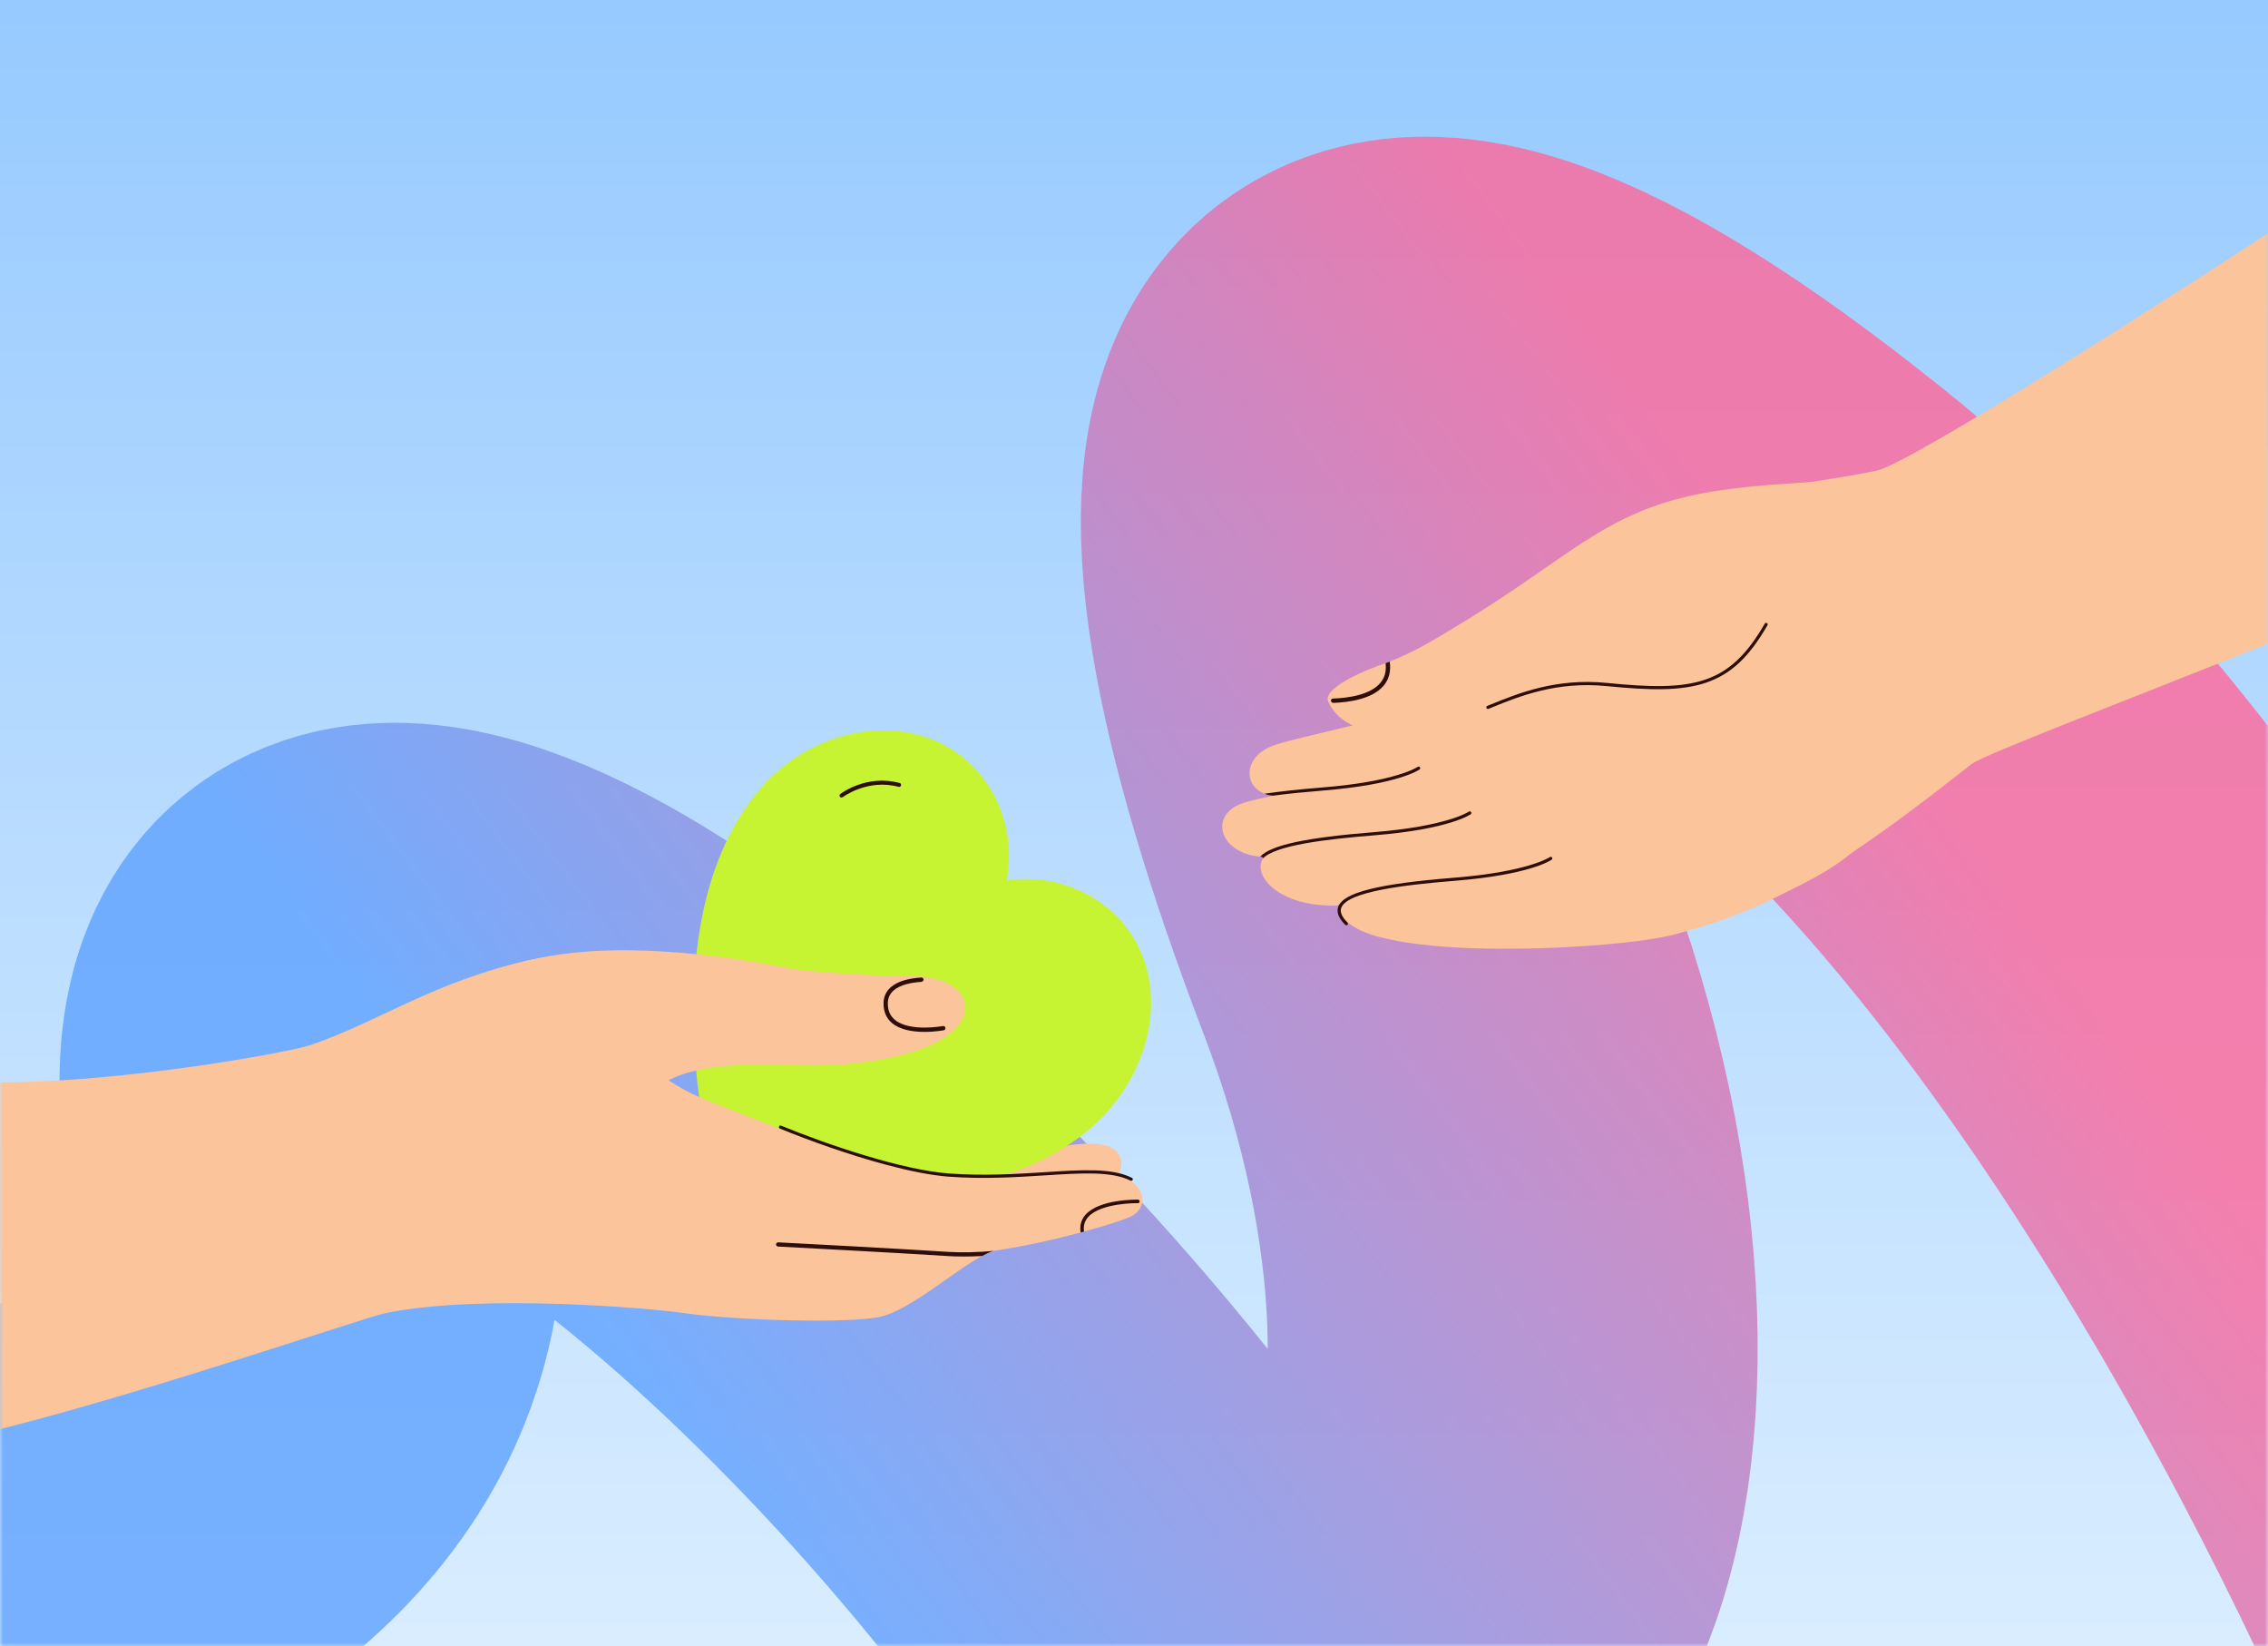 <svg width="350" height="254" viewBox="0 0 350 254" fill="none" xmlns="http://www.w3.org/2000/svg" xmlns:xlink="http://www.w3.org/1999/xlink">
	<rect x="0" y="0" width="350" height="254" fill="#808080" stroke="none"/>
	<desc>
			Created with Pixso.
	</desc>
	<defs>
		<linearGradient x1="175" y1="0" x2="175" y2="254" id="paint_linear_580_2277_0" gradientUnits="userSpaceOnUse">
			<stop stop-color="#97CAFF"/>
			<stop offset="1" stop-color="#D9EDFF"/>
		</linearGradient>
		<linearGradient x1="175" y1="0" x2="175" y2="254" id="paint_linear_580_2279_0" gradientUnits="userSpaceOnUse">
			<stop stop-color="#9DCDFF"/>
			<stop offset="1" stop-color="#DAEDFF"/>
		</linearGradient>
		<linearGradient x1="317" y1="131.999" x2="117" y2="281.999" id="paint_linear_580_2280_0" gradientUnits="userSpaceOnUse">
			<stop offset="0.035" stop-color="#FF6699"/>
			<stop offset="0.891" stop-color="#5EA1FF"/>
		</linearGradient>
	</defs>
	<rect id="Rectangle 152" width="350" height="254" fill="url(#paint_linear_580_2277_0)" fill-opacity="1"/>
	<mask id="mask580_2279" mask-type="alpha" maskUnits="userSpaceOnUse" x="0" y="0" width="350" height="254">
		<rect id="Rectangle 153" width="350" height="254" fill="url(#paint_linear_580_2279_0)" fill-opacity="1"/>
	</mask>
	<g mask="url(#mask580_2279)">
		<path id="Vector 2709" d="M400.21 280.18C384.22 236.91 337.02 138.18 276.16 89.42C200.07 28.47 189.94 64.68 221.09 146.11C252.24 227.54 220.99 300.18 166.24 231.89C111.5 163.59 36.51 115.64 48.2 178.84C59.89 242.03 -43.17 265.14 -85.45 229.42" stroke="url(#paint_linear_580_2280_0)" stroke-opacity="0.8" stroke-width="75.608" stroke-linecap="round"/>
	</g>
	<g mask="url(#mask580_2279)">
		<path id="Vector" d="M144 175.52C142.74 175.93 141.46 176.37 140.19 176.83C138.61 177.39 135.48 178.58 135.48 178.58C135.48 178.58 135.16 178.89 134.8 178.84C134.8 178.84 134.8 178.84 134.79 178.84C131.83 180 128.98 181.17 126.44 182.24C117.77 185.87 136.07 188.66 139.66 189.17C140.37 189.18 146.54 186.59 152.41 183.46L152.41 183.46C152.57 183.38 152.73 183.29 152.88 183.21C153.91 182.65 154.93 182.08 155.9 181.5C157.82 180.36 159.56 179.21 160.87 178.12C162.93 176.42 163.63 174.78 162.95 173.8C160.82 170.76 152.5 172.74 144 175.52Z" fill="#FCC49A" fill-opacity="1" fill-rule="nonzero"/>
		<path id="Vector" d="M130.12 173.36C128.66 173.52 116.83 175.28 114.82 175.63C105.56 177.25 118.39 185.15 121.78 186.44C122.41 186.6 135.23 181.56 136.8 181.05C138 180.66 139.16 180.25 140.22 179.82C143.83 178.35 146.43 176.61 145.77 174.91C144.55 171.81 138.27 172.47 130.12 173.36Z" fill="#FCC49A" fill-opacity="1" fill-rule="nonzero"/>
		<path id="Vector" d="M139.19 185.14C130.48 188.68 145.96 193.7 149.54 194.26C150.19 194.27 155.2 192.35 160.44 189.77C160.51 189.74 160.4 189.55 160.47 189.52C160.62 189.44 160.95 189.52 161.1 189.44C162.61 188.69 164.12 187.88 165.55 187.06C166.64 186.42 167.69 185.78 168.63 185.13C171.85 182.93 173.25 180.98 173.02 179.17C171.94 170.79 141.08 184.38 139.19 185.14Z" fill="#FCC49A" fill-opacity="1" fill-rule="nonzero"/>
		<path id="Vector" d="M171.46 140.55C167.08 136.65 161.13 134.99 155.41 135.84C155.38 135.84 155.35 135.82 155.36 135.78C156.44 130.11 155.04 124.1 151.32 119.55C142.86 109.19 126 110.91 116.73 122.39C101.55 141.19 108.36 173.64 109.58 178.86C109.69 179.31 110.01 179.65 110.46 179.78C115.63 181.22 147.58 190.29 167.18 174.99C178.81 165.91 181.46 149.44 171.46 140.55Z" fill="#C6F432" fill-opacity="1" fill-rule="nonzero"/>
		<path id="Vector" d="M129.76 123.03C129.71 123.02 129.66 122.98 129.62 122.93C129.52 122.8 129.54 122.6 129.68 122.5C129.84 122.38 133.77 119.44 138.83 120.81C139 120.85 139.09 121.02 139.05 121.18C139 121.35 138.84 121.44 138.67 121.4C133.91 120.11 130.09 122.96 130.05 122.99C129.96 123.05 129.85 123.07 129.76 123.03Z" fill="#2D0E0B" fill-opacity="1" fill-rule="nonzero"/>
		<path id="Vector" d="M174.33 187.78C173.64 188.09 172.27 188.56 170.46 189.11C170.11 189.22 169.75 189.32 169.38 189.43C168.72 189.62 167.29 190.02 167.29 190.02C167.29 190.02 166.99 189.91 166.76 190.16C162.81 191.22 157.94 192.32 153.5 192.97C153.49 192.97 153.48 192.97 153.48 192.97C153.42 192.98 153.37 192.99 153.31 192.99C153.31 193 153.3 193 153.29 193C153.24 193.02 153.18 193.03 153.12 193.04C152.61 193.14 151.88 193.13 151.61 193.63C151.58 193.68 151.56 193.73 151.54 193.78C151.54 193.79 151.54 193.79 151.54 193.79C147.12 196.17 140.55 202.02 136 203.13C131.35 204.27 113.01 203.71 105.28 202.56C101.07 201.93 74.62 199.52 59.54 202.59C56.1 203.29 23.74 214.54 -0.01 220.5L-0.01 166.99C18.94 167.04 44.82 162.35 48.13 161.18C58.9 157.38 66.99 151.5 81.43 148.2C81.58 148.16 81.73 148.13 81.88 148.1C93.79 145.53 95.4 156.82 97.41 160.2C99.25 163.29 101.14 165.21 103.18 166.66C103.36 166.78 103.55 166.91 103.73 167.03C104.75 167.7 105.81 168.27 106.93 168.82C108.5 169.6 115.29 172.22 121.29 174.52C126.07 176.35 130.54 177.61 130.96 177.72C131.12 177.76 131.39 177.87 131.75 178C132.1 178.13 132.55 178.28 133.06 178.4C133.51 178.51 133.93 178.86 134.44 178.98C135.95 179.34 137.61 179.73 138.74 180C138.82 180.02 138.89 180.04 138.97 180.06C139.05 180.08 139.12 180.1 139.2 180.11C139.25 180.13 139.31 180.14 139.36 180.15C139.85 180.27 140.15 180.35 140.15 180.37C143.12 180.9 145.7 181.25 147.11 181.43C147.24 181.45 147.36 181.46 147.48 181.48C147.54 181.49 147.59 181.5 147.65 181.5C147.81 181.52 147.96 181.54 148.11 181.56C148.63 181.62 149.11 181.67 149.55 181.7C149.92 181.73 150.26 181.74 150.55 181.74C150.75 181.74 150.96 181.74 151.2 181.73C151.2 181.73 151.2 181.73 151.21 181.73C152.44 181.7 154.21 181.58 156 181.44C159.46 181.16 163.01 180.81 163.06 180.81C163.06 180.81 163.08 180.8 163.09 180.8C163.32 180.79 163.56 180.77 163.8 180.75C164.49 180.71 165.17 180.69 165.84 180.68L165.84 180.68C167.37 180.68 168.82 180.77 170.11 180.95L170.15 180.95C170.16 180.96 170.18 180.96 170.19 180.96C170.47 181 170.73 181.04 170.99 181.08L171 181.08C171.54 181.18 172.04 181.29 172.5 181.41C172.78 181.49 173.05 181.57 173.3 181.65C173.42 181.69 173.53 181.73 173.64 181.78C173.67 181.79 173.69 181.8 173.72 181.81C173.76 181.82 173.8 181.84 173.85 181.86C173.98 181.92 174.1 181.98 174.22 182.05C174.23 182.05 174.25 182.06 174.26 182.07C174.32 182.1 174.38 182.14 174.44 182.17C176.71 183.56 177.15 186.52 174.33 187.78Z" fill="#FCC49A" fill-opacity="1" fill-rule="nonzero"/>
		<path id="Vector" d="M119.76 191.99C119.75 192.08 119.79 192.16 119.84 192.22C119.9 192.28 119.98 192.32 120.07 192.33C120.26 192.34 139.21 193.33 146.3 193.8C147.65 193.89 149.61 193.9 151.54 193.79C151.54 193.79 151.54 193.79 151.54 193.79C152.18 193.44 152.77 193.17 153.31 192.99C153.37 192.99 153.42 192.98 153.48 192.97C151.04 193.25 148.14 193.27 146.34 193.15C139.25 192.68 120.29 191.69 120.1 191.68C119.92 191.67 119.77 191.81 119.76 191.99Z" fill="#2D0E0B" fill-opacity="1" fill-rule="nonzero"/>
		<path id="Vector" d="M175.61 185.09C175.36 185.09 169.64 185 167.5 187.44C167.1 187.89 166.85 188.41 166.76 188.98C166.7 189.35 166.7 189.73 166.76 190.13C166.76 190.14 166.76 190.15 166.76 190.16C166.94 190.11 167.12 190.07 167.29 190.02C167.16 189.15 167.36 188.42 167.91 187.79C169.88 185.55 175.54 185.63 175.6 185.64C175.75 185.64 175.87 185.52 175.87 185.37C175.88 185.22 175.76 185.1 175.61 185.09Z" fill="#2D0E0B" fill-opacity="1" fill-rule="nonzero"/>
		<path id="Vector" d="M141.23 150.63C136.07 150.63 129.61 150.22 125.17 149.82C120.87 149.44 116.77 148.19 108.26 147.3C76.57 143.98 71.02 153.35 50.06 161.67C42.63 164.62 109.01 180.74 108.72 180.5C101.3 174.8 98.18 170.39 100.05 168.75C106.83 162.8 117.91 164.63 127.37 164.37C136.1 164.13 148.56 161.63 148.96 155.57C149.14 152.98 146.02 150.64 141.23 150.63Z" fill="#FCC49A" fill-opacity="1" fill-rule="nonzero"/>
		<path id="Vector" d="M142.08 150.83C140.45 150.94 138.62 151.31 137.47 152.31C136.95 152.77 136.61 153.31 136.45 153.95C136.38 154.21 136.35 154.48 136.35 154.77C136.33 156.06 136.77 157.1 137.66 157.85C140.17 159.96 145.41 159 145.63 158.96C145.81 158.93 145.92 158.76 145.89 158.58C145.86 158.39 145.69 158.28 145.5 158.31C145.45 158.32 140.36 159.25 138.09 157.34C137.35 156.71 137 155.88 137.01 154.78C137.02 153.97 137.32 153.33 137.91 152.81C138.93 151.92 140.66 151.59 142.2 151.49C142.71 151.39 142.58 150.73 142.08 150.83Z" fill="#2D0E0B" fill-opacity="1" fill-rule="nonzero"/>
		<path id="Vector" d="M136.86 179.74C140.32 180.66 143.62 181.33 146.32 181.54C151.75 181.95 156.78 181.63 161.21 181.35C166.98 180.98 171.55 180.69 174.46 182.16C174.58 182.22 174.73 182.18 174.79 182.06C174.85 181.93 174.8 181.79 174.68 181.73C171.65 180.19 167.03 180.48 161.18 180.86C156.76 181.14 151.76 181.46 146.36 181.05C139.26 180.5 128.01 176.74 120.54 173.68C120.42 173.62 120.27 173.68 120.22 173.81C120.17 173.93 120.23 174.08 120.36 174.13C125.03 176.04 131.17 178.23 136.86 179.74Z" fill="#2D0E0B" fill-opacity="1" fill-rule="nonzero"/>
		<path id="Vector" d="M287.38 129.85C282.39 136.4 261.51 143.45 257.5 144.39C248.1 146.61 208.04 148.75 206.85 140.33C206.82 140.13 206.86 139.93 206.83 139.69C206.56 139.48 206.48 139.71 206.31 139.71C200.64 139.89 196.75 137.94 195.24 135.74C194.87 135.21 194.64 134.67 194.57 134.14C194.48 133.57 194.56 133.02 194.83 132.51C194.88 132.41 194.94 132.31 195.01 132.22C194.83 132.21 194.65 132.19 194.48 132.18C188.2 131.59 186.64 125.96 191.39 124.06C192.62 123.57 195.27 123.03 196.4 122.77L196.39 122.77C195.94 122.72 195.53 122.61 195.16 122.47C191.77 121.15 191.88 116.55 196.81 114.92C205.39 112.09 232.61 109.16 264.94 85.85C265.69 83.72 297.54 116.52 287.38 129.85Z" fill="#FCC49A" fill-opacity="1" fill-rule="nonzero"/>
		<path id="Vector" d="M226.96 125.63C226.82 125.72 223.58 127.96 211.98 128.89C204.9 129.46 196.74 130.38 194.83 132.51C194.88 132.41 194.85 132.37 194.92 132.27C194.74 132.26 194.65 132.19 194.48 132.17C196.12 130.39 201.52 129.24 211.94 128.4C223.35 127.49 226.64 125.25 226.67 125.23C226.78 125.15 226.93 125.17 227.01 125.28C227.09 125.39 227.07 125.55 226.96 125.63Z" fill="#2D0E0B" fill-opacity="1" fill-rule="nonzero"/>
		<path id="Vector" d="M219.07 118.72C218.94 118.81 215.69 121.05 204.09 121.98C201.55 122.19 198.87 122.44 196.39 122.77C195.94 122.71 195.55 122.66 195.16 122.46C197.58 122.1 200.53 121.78 204.05 121.5C215.47 120.58 218.75 118.35 218.78 118.32C218.89 118.24 219.05 118.27 219.13 118.38C219.2 118.49 219.18 118.64 219.07 118.72Z" fill="#2D0E0B" fill-opacity="1" fill-rule="nonzero"/>
		<path id="Vector" d="M350 36L350 99.31C328.05 108.12 306.08 116.46 304.28 117.87C296.95 123.64 290.95 128.13 285.6 131.69C282.16 133.98 279 135.88 275.93 137.49C275.93 137.5 275.92 137.5 275.92 137.5C269.98 140.63 264.41 142.66 257.93 144.28C257.89 144.3 257.85 144.3 257.81 144.31C257.74 144.33 257.67 144.35 257.6 144.37C257.57 144.38 257.54 144.38 257.5 144.39C253.52 127.49 252.49 112.24 252.23 106.22C252.23 106.04 252.22 105.88 252.21 105.72C252.15 104.27 252.15 103.48 252.15 103.48C251.26 103.28 250.45 102.94 249.74 102.48C247.79 101.25 246.52 99.17 246.02 96.74C244.75 90.56 248.46 82.06 258.77 79.08C268.09 76.39 274.2 75.25 279.53 74.37C283.01 73.8 286.15 73.33 289.64 72.61C293.63 71.79 321.66 54.47 350 36Z" fill="#FCC49A" fill-opacity="1" fill-rule="nonzero"/>
		<path id="Vector" d="M213.83 102.33C214 102.28 214 102.3 214.15 102.24C214.2 102.22 214.41 102.1 214.46 102.08C218.55 100.43 221.27 98.78 226.86 95.34C238.89 87.93 244.79 82.27 253.65 78.71C265.66 73.88 278.85 75.16 291.91 73.16C291.91 73.16 259.79 81.39 247.66 106.29C246.88 102.32 236.93 105.65 232.52 108.01C228.9 109.95 221.32 112.31 216.78 112.85C210.8 113.56 206.58 111.75 204.98 108.29C203.93 106.04 211.58 103.03 213.83 102.33Z" fill="#FCC49A" fill-opacity="1" fill-rule="nonzero"/>
		<path id="Vector" d="M214.46 102.08C214.51 102.39 214.53 102.68 214.53 102.97C214.52 104.07 214.18 105.02 213.51 105.81C211.77 107.85 208.22 108.36 205.76 108.45C205.25 108.41 205.33 107.79 205.66 107.78C208.02 107.7 211.43 107.24 213.01 105.37C213.69 104.57 213.97 103.55 213.83 102.33C214.04 102.25 214.26 102.17 214.46 102.08Z" fill="#2D0E0B" fill-opacity="1" fill-rule="nonzero"/>
		<path id="Vector" d="M229.57 109.38C229.61 109.39 229.66 109.38 229.71 109.37L230.21 109.16C234.43 107.44 240.22 105.08 247.97 105.86C254.52 106.51 259.37 106.65 263.27 105.33C267.1 104.04 269.93 101.39 272.76 96.46C272.83 96.35 272.79 96.2 272.67 96.13C272.55 96.06 272.41 96.1 272.34 96.22C269.57 101.03 266.82 103.62 263.12 104.87C259.3 106.16 254.51 106.02 248.02 105.37C240.15 104.58 234.29 106.97 230.02 108.71L229.52 108.91C229.4 108.96 229.34 109.11 229.39 109.23C229.42 109.31 229.49 109.36 229.57 109.38Z" fill="#2D0E0B" fill-opacity="1" fill-rule="nonzero"/>
		<path id="Vector" d="M214.96 137.02C214.96 137.02 207.7 137.84 206.96 140.02C206.21 142.21 211.06 144.1 212.68 144.5C214.29 144.91 214.96 137.02 214.96 137.02Z" fill="#FCC49A" fill-opacity="1" fill-rule="nonzero"/>
		<path id="Vector" d="M207.72 142.75C207.8 142.77 207.89 142.75 207.95 142.68C208.04 142.59 208.04 142.43 207.94 142.34C207.07 141.47 206.75 140.71 206.98 140.07C207.91 137.55 216.82 136.52 224.48 135.9C236.08 134.97 239.32 132.74 239.45 132.64C239.56 132.56 239.59 132.41 239.51 132.3C239.43 132.19 239.28 132.16 239.17 132.24C239.13 132.27 235.85 134.5 224.44 135.42C212.69 136.36 207.33 137.7 206.52 139.9C206.22 140.74 206.58 141.68 207.6 142.69C207.63 142.72 207.68 142.74 207.72 142.75Z" fill="#2D0E0B" fill-opacity="1" fill-rule="nonzero"/>
	</g>
</svg>
